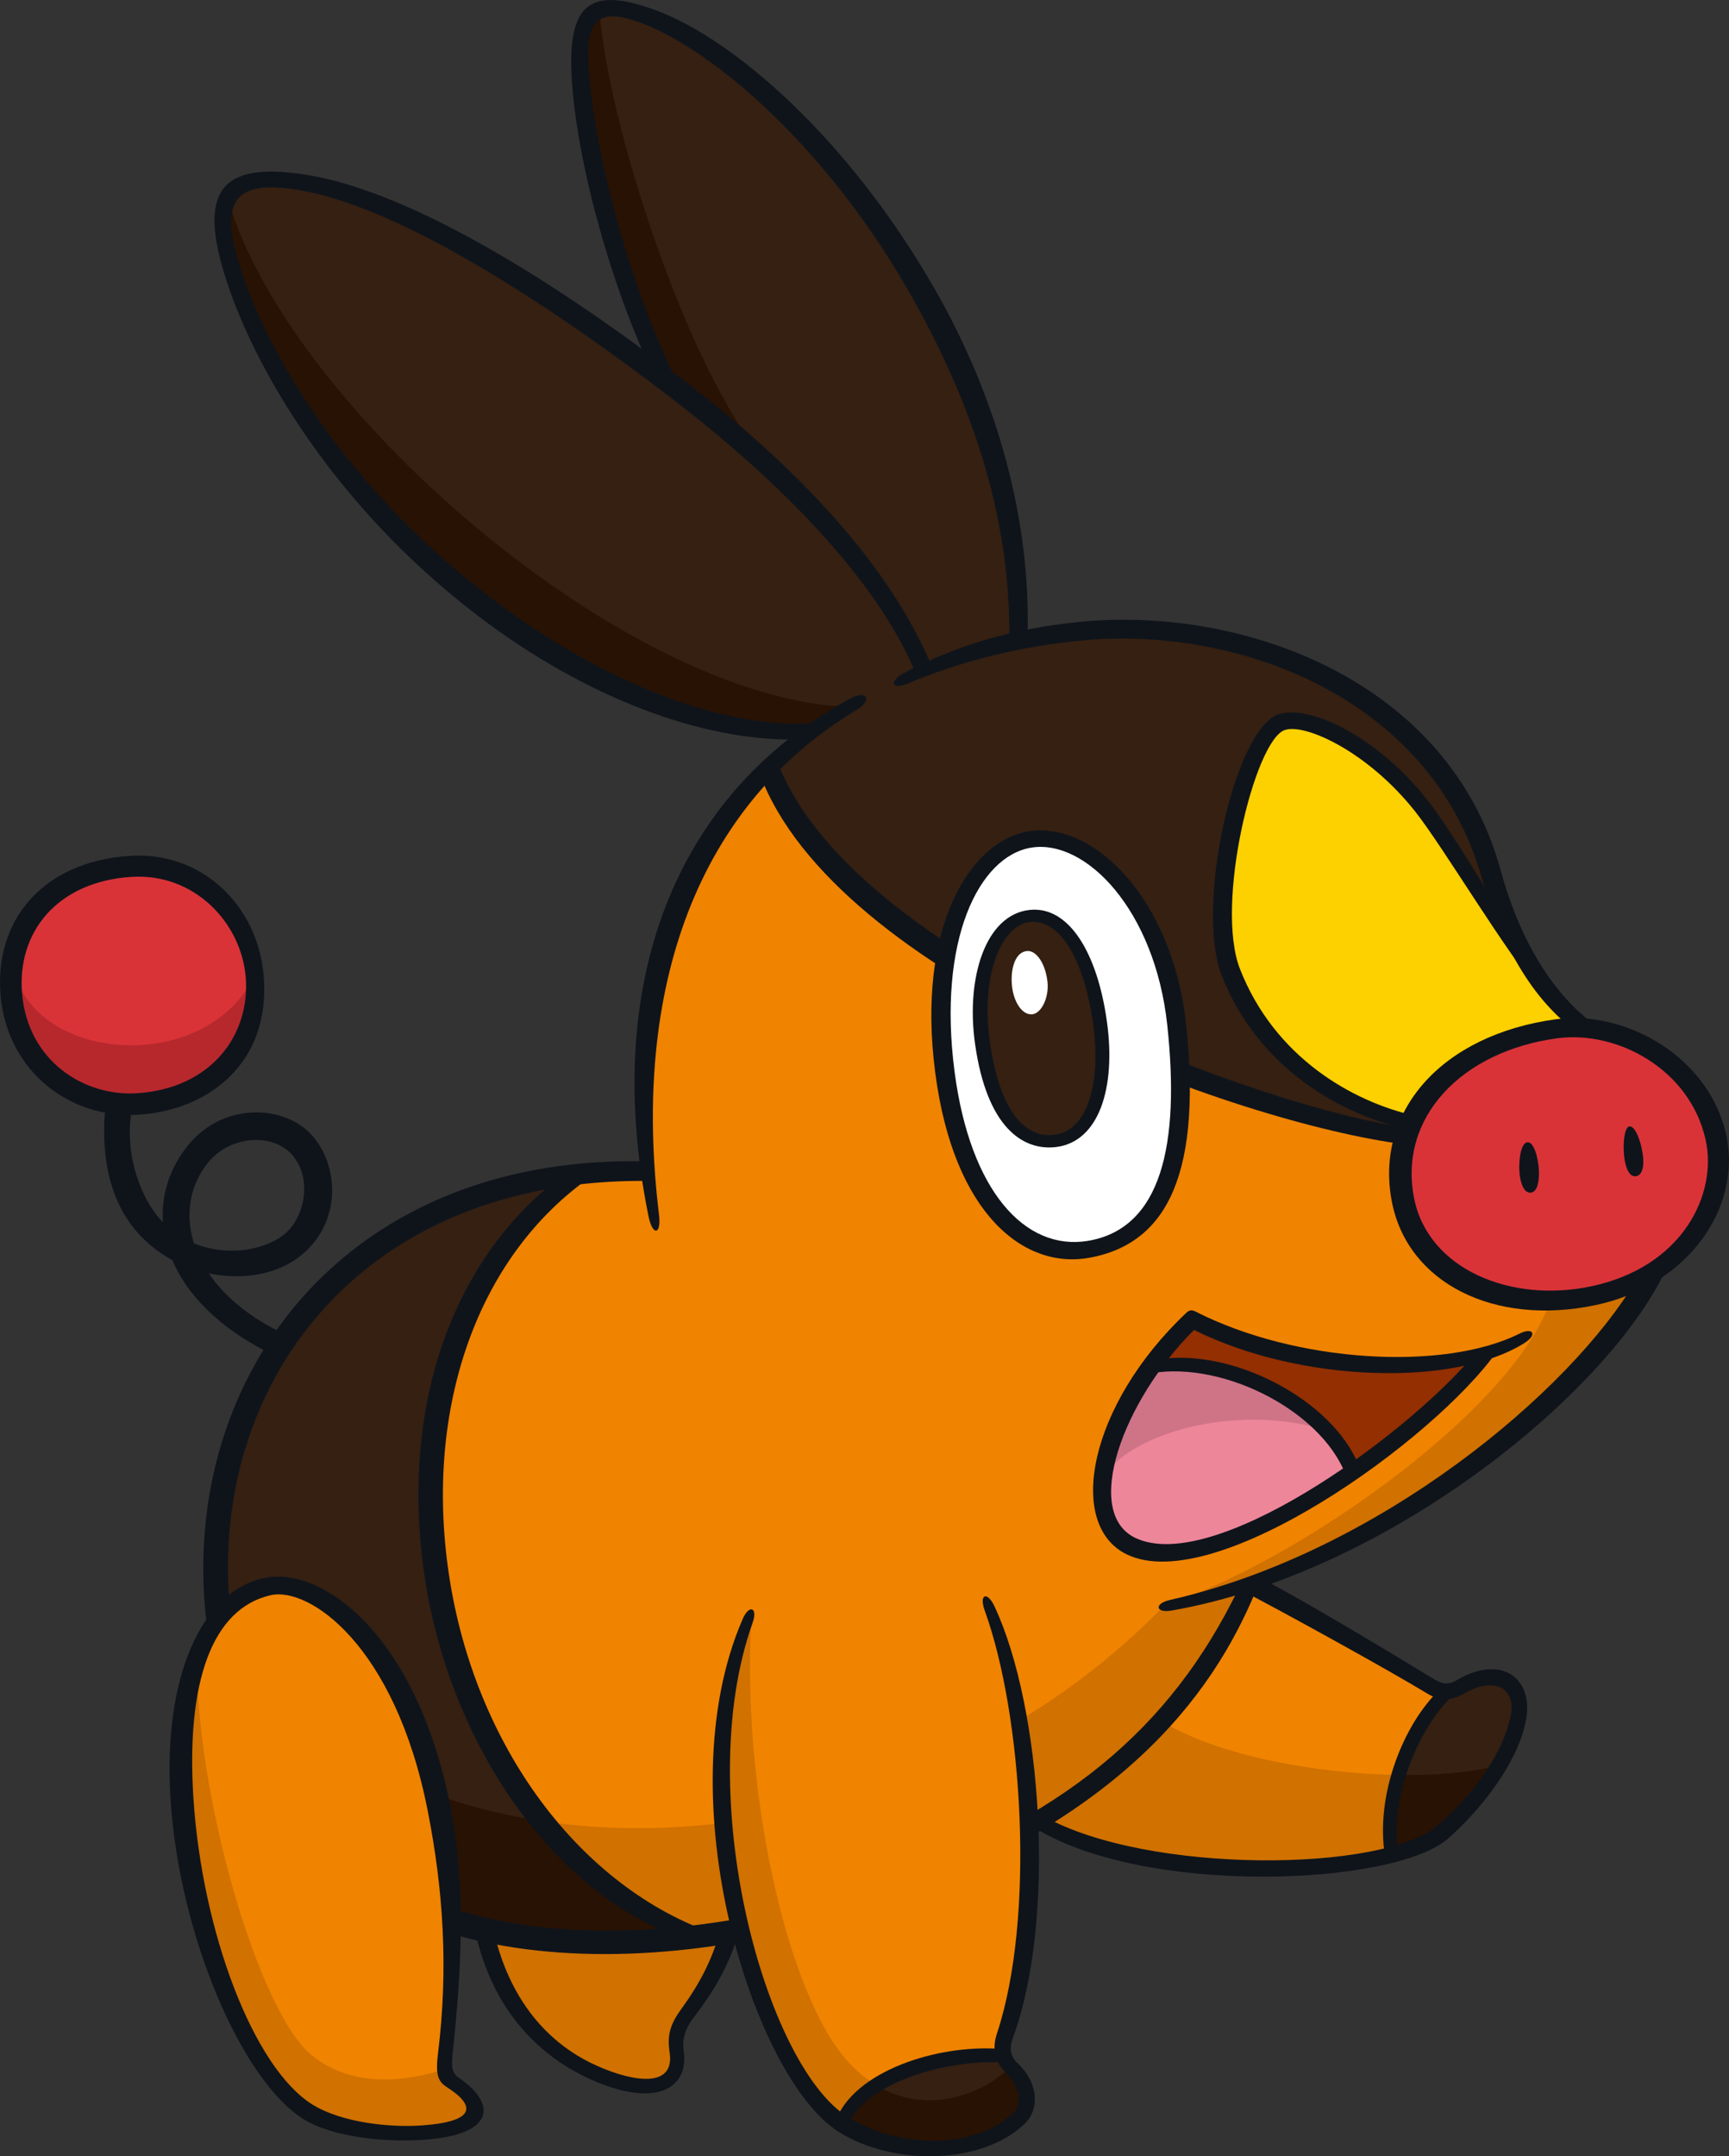 <?xml version="1.0" encoding="UTF-8"?>
<!-- Created with Inkscape (http://www.inkscape.org/) -->
<svg version="1.1" viewBox="0 0 358.12 446.4" xmlns="http://www.w3.org/2000/svg">
 <rect x="0" y="0" width="358.12" height="446.4" fill="#333333" stroke="none"/>
 <g transform="translate(60.941 124.39)">
  <path d="m230.54 111.13c-29.556-4.448-121.19-37.41-132.39-76.937-18.461 14.934-29.266 55.98-25.078 83.621-3.553 0.253-10.688 0.422-15.202 1.054-53.023 41.377-29.015 134.59 24.594 157.85 44.056-6.625 99.067-28.642 115.5-72.989 24.796-7.898 71.763-38.126 82.031-63.533l-49.456-29.071" fill="#f08300"/>
  <path d="m196.79 204.56c-3.665 14.19-23.638 37.447-42.105 47.721 9.77 9.078 51.592 13.528 72.176 7.595-0.883-8.329 2.094-25.93 11.163-33.452-8.451-5.256-27.522-16.531-38.893-22.641l-2.341 0.777" fill="#f08300"/>
  <g fill="#352012">
   <path d="m57.873 118.86c-51.092 3.543-77.5 50.455-73.38 89.902 5.792 55.486 45.132 74.54 97.974 67.951-62.398-28.172-70.519-126.73-24.594-157.85"/>
   <path d="m226.86 259.88c-0.463-8.054 1.662-24.875 11.268-33.956 3.52-0.245 7.45-5.139 12.867-2.469 5.428 2.67 2.063 11.314-0.996 17.244-4.287 8.342-13.704 17.948-23.139 19.181"/>
   <path d="m230.54 111.13c3.097-11.586 15.039-22.156 35.452-22.918-10.247-11.963-15.052-20.399-18.153-32.211-9.623-36.785-53.243-57.48-97.269-48.509 1.363-45.909-37.271-112.92-78.808-129.07-5.67-2.208-13.114-1.691-12.736 8.356 0.368 10.051 7.218 47.915 16.6 66.116-18.154-13.362-57.712-39.048-78.165-40.084-8.16-0.405-15.127 3.351-11.26 15.739 16.284 52.158 76.878 101.25 120.23 98.578-2.474 1.797-6.453 5.316-8.283 7.066 8.961 30.903 76.138 67.108 132.39 76.937"/>
  </g>
  <path d="m260.79 88.6c-20.943 1.647-33.533 17.416-31.089 34.112 1.901 13.073 17.371 26.223 38.603 21.232 21.239-4.964 28.583-19.543 26.138-33.256-2.459-13.716-15.354-23.528-33.652-22.088" fill="#d93338"/>
  <path d="m-32.519 54.595c-13.377 0.284-27.168 11.13-26.153 25.899 1.022 14.752 13.615 24.763 27.933 23.357 14.333-1.405 24.063-13.449 22.707-27.174-1.359-13.728-11.913-22.344-24.488-22.082" fill="#d93338"/>
  <path d="m266.48 88.208c-9.32-7.984-26.592-36.778-31.12-43.364-5.462-7.951-22.419-22.999-30.667-19.6-8.25 3.401-16.003 37.407-11.046 51.051 4.964 13.638 18.769 28.147 37.887 31.446 2.626-7.179 14.597-19.163 34.947-19.534" fill="#fdd000"/>
  <path d="m176.81 158.22c10.217-1.38 34.683 3.127 42.392 22.082-11.573 7.963-37.733 23.045-48.006 14.108-8.831-7.685-0.462-27.365 5.614-36.19" fill="#ee869a"/>
  <path d="m177.26 158.12c1.568-1.939 5.993-6.634 8.74-9.256 17.531 8.653 44.459 12.147 61.297 7.078-4.157 5.169-21.934 20.493-28.09 24.358-3.839-12.024-24.35-24.861-41.947-22.18" fill="#932f00"/>
  <path d="m260.06 145.35c-8.707 23.498-54.291 54.593-79.7 62.507 40.858-7.23 87.689-42.597 100.22-68.096-5.9 3.706-14.156 5.157-20.516 5.589" fill="#d07100"/>
  <path d="m180.36 207.86c-34.938 36.13-85.908 51.208-128.83 44.805 6.465 8.067 15.459 16.235 28.559 23.586 5.339-0.508 10.742-1.214 16.174-2.112 53.646-8.927 89.898-40.458 100.91-70.354-6.141 1.816-12.673 3.332-16.812 4.075" fill="#d07100"/>
  <path d="m51.525 252.67c-27.836-4.144-52.283-17.304-66.748-39.694 6.469 55.322 48.008 67.805 95.307 63.28-13.1-7.351-22.094-15.519-28.559-23.586" fill="#281203"/>
  <path d="m39.614 275.39c1.688 14.033 14.371 28.991 29.933 31.825 5.096 0.936 10.117-0.812 9.51-6.141-0.3-2.676 0.314-6.411 2.401-9.283 3.849-5.303 7.278-11.387 8.245-16.029-12.851 1.949-37.116 2.819-50.089-0.374" fill="#d07100"/>
  <path d="m228.92 243.09c-17.242-0.218-37.664-4.051-48.977-10.981-7.284 7.493-17.024 14.664-25.565 20.29 17.079 11.396 56.123 11.655 72.919 7.381-0.803-6.054 0.182-11.819 1.623-16.691" fill="#d07100"/>
  <g fill="#281203">
   <path d="m249.3 241.11c-5.375 1.442-12.558 2.082-20.375 1.982-1.441 4.872-2.426 10.637-1.623 16.691 8.35-2.166 17.061-8.888 21.999-18.673"/>
   <path d="m-13.53-82.495c12.55 42.13 80.415 101.39 126.82 104.38l-6.913 5.187c-53.013 3.677-127.05-73.769-119.91-109.56"/>
   <path d="m63.265-122.29c1.306 21.709 17.597 73.869 34.513 93.627-6.372-5.416-14.993-13.09-20.398-16.943-8.32-16.694-25.933-67.351-14.115-76.684"/>
  </g>
  <path d="m-57.89 77.017c4.976 18.626 39.573 21.151 49.749 0.513 0.809 11.679-6.268 27.879-28.065 26.655-19.603-1.106-22.867-20.534-21.685-27.168" fill="#b7282d"/>
  <path d="m167.59 181.32c6.332-9.605 28.793-15.2 46.607-9.46-6.353-6.38-20.996-15.786-36.539-13.462-6.026 7.259-8.748 15.051-10.069 22.922" fill="#cf7487"/>
  <g fill="#0f141b">
   <path d="m255.46 112.09c-1.36 0.081-1.874 3.534-1.688 6.17 0.144 2.118 0.88 4.372 2.315 4.272 1.448-0.1 1.798-2.437 1.724-4.543-0.112-2.732-1.076-5.993-2.351-5.9"/>
   <path d="m276.5 108.82c-1.103 0.217-1.459 4.531-0.827 7.475 0.286 1.353 0.946 3.007 2.22 2.837 1.269-0.185 1.643-1.825 1.519-3.604-0.212-2.975-1.568-6.973-2.912-6.709"/>
   <path d="m261.7 90.557c-19.879 2.634-33.069 16.402-29.746 33.127 2.903 14.629 19.915 21.76 36.622 18.247 19.169-4.034 26.217-19.23 23.773-30.289-3.275-14.834-18.519-22.695-30.649-21.085zm-34.319 34.005c-3.732-18.785 10.208-34.694 33.944-37.932 14.55-1.991 32.077 7.966 35.371 24.411 2.946 14.733-8 30.736-27.204 34.776-21.066 4.419-38.817-4.677-42.111-21.256"/>
   <path d="m127.29 17.045c10.402-4.369 22.187-7.483 35.497-8.798 32.885-3.256 72.379 12.039 82.99 48.47 4.347 14.945 10.688 25.37 18.849 31.775h5.788c-8.785-5.913-16.2-16.93-20.526-32.7-10.801-39.401-53.474-54.794-87.276-51.422-13.562 1.354-25.024 4.658-36.31 10.562-2.782 1.459-3.085 3.81 0.988 2.114"/>
   <path d="m116.48 22.581c-32.709 19.652-46.699 57.129-40.926 104.47 0.52 4.268-1.333 4.513-2.178 0.344-9.919-48.878 6.006-87.889 41.847-107.19 3.395-1.83 4.644 0.335 1.257 2.372"/>
   <path d="m231.04 109.49c-14.22-2.978-31.423-12.791-38.92-31.903-5.598-14.266 2.634-51.169 11.812-54.102 6.577-2.111 20.833 4.918 31.017 18.076 5.723 7.383 15.36 24.311 19.93 30.534l3.587 9.372c-7.141-8.055-20.467-30.528-26.335-37.914-9.876-12.447-22.96-18.331-27.05-16.773-6.206 2.377-14.431 36.072-9.19 49.443 7.178 18.316 23.295 27.477 36.225 30.384l-1.076 2.882"/>
   <path d="m99.679 32.211c14.322 41.651 102.6 73.337 131.33 76.914l-0.921 3.413c-34.855-4.396-118.08-34.816-133.65-76.666l3.239-3.661"/>
   <path d="m-0.933 152.31c-20.378-9.073-25.187-25.755-16.918-35.994 4.653-5.779 14.042-6.404 17.969-0.918 3.783 5.256 1.628 13.169-2.736 16.197-7.133 4.912-21.374 4.454-27.8-7.347-3.076-5.632-4.549-12.845-3.042-19.857l-5.553-0.387c-1.148 9.836 0.529 18.13 4.474 24.072 8.362 12.597 26.383 14.973 35.734 7.626 8.274-6.492 8.393-17.89 2.804-24.679-5.407-6.58-18.157-7.469-25.624 1.275-11.036 12.957-6.248 32.969 18.304 44.308l2.387-4.298"/>
   <path d="m103.68 28.716c-19.189 0.245-43.165-8.525-65.542-25.546-31.748-24.172-48.427-54.962-53.298-73.247-4.298-16.091 1.543-20.843 18.254-18.023 15.265 2.582 39.797 13.682 76.576 41.652 25.534 19.431 43.554 39.479 51.977 59.071l-3.347 1.359c-7.846-17.915-26.147-37.669-51.37-56.859-37.03-28.156-60.555-39.133-74.369-41.861-14.468-2.86-17.797 1.405-14.383 13.635 4.534 16.244 20.174 45.833 52.497 70.437 22.879 17.404 47.504 27.091 66.576 26.048l-3.572 3.333"/>
   <path d="m148.11 8.034c0.303-24.014-6.878-47.205-19.852-70.385-17.743-31.698-41.18-51.09-55.273-56.845-9.156-3.736-12.26-1.77-12.076 6.698 0.314 14.298 7.112 45.157 19.344 69.078l-6.289-4.292c-9.919-21.139-16.755-49.298-16.586-64.548 0.151-12.229 5.395-14.419 17.335-10.076 16.453 5.997 40.328 26.964 58.011 57.877 13.32 23.283 19.912 48.578 19.154 71.978l-3.768 0.514"/>
   <path d="m249.28 155.18c-13.248 18.766-58.539 50.981-76.768 42.27-12.704-6.075-7.994-30.89 12.229-50.014 0.628-0.592 1.12-0.709 1.942-0.294 20.881 10.643 51.434 12.377 67.035 4.607 2.895-1.462 3.846 0.172 1.094 1.91-14.478 9.114-46.346 8.272-68.443-2.712-14.831 14.803-23.093 37.821-12.154 43.056 15.908 7.599 54.975-20.226 69.712-37.389l5.353-1.433"/>
   <path d="m217.77 180.9c-5.318-13.727-26.668-24.123-41.527-20.722l2.315-3.049c15.396-2.72 36.568 8.208 41.975 22.005l-2.764 1.767"/>
   <path d="m284.5 137.59c-11.211 25.328-56.989 63.448-102.8 71.461-3.327 0.567-3.602-1.463-0.368-2.184 43.453-9.875 83.168-43.317 96.665-66.325l6.499-2.952"/>
   <path d="m-33.666 57.148c-15.486 0.961-23.83 11.538-22.697 24.244 1.247 13.89 12.837 21.317 23.943 20.546 15.126-1.042 23.322-11.927 22.372-23.991-0.891-11.162-10.502-21.6-23.619-20.798zm1.635 49.232c-14.528 1-27.392-9.087-28.784-24.597-1.366-15.332 8.375-27.713 26.667-28.978 14.972-1.042 26.649 10.25 27.828 24.908 1.459 18.035-11.455 27.677-25.712 28.667"/>
   <path d="m199.81 203.39c-8.235 20.758-26.198 48.131-78.814 66.693-45.993 16.242-111.11 17.331-131.67-30.787-24.945-58.365 8.441-125.04 83.784-123.25l0.453 4.057c-72.644-0.895-102.94 62.285-79.499 117.14 18.459 43.195 77.379 44.812 125.5 28.573 39.512-13.311 61.956-32.208 76.105-61.472l4.145-0.96"/>
   <path d="m62.764 118.32c-24.085 15.969-35.522 47.158-30.993 81.339 4.761 35.947 26.328 65.8 54.386 75.995l-6.206 1.06c-26.731-9.344-48.483-40.977-53.208-76.569-4.513-34.104 6.212-64.176 28.704-81.064l7.317-0.761"/>
   <path d="m41.183 274.81c3.99 18.253 14.872 25.495 21.344 28.408 8.034 3.619 16.357 4.637 15.227-2.701-0.534-3.492 0.084-5.742 2.33-8.849 3.987-5.495 6.407-10.241 8.066-16.091l4.036-0.433c-1.741 6.538-4.81 12.147-9.426 18.121-1.963 2.522-2.411 4.858-2.103 6.879 1.19 7.756-5.598 12.126-19.393 5.91-7.481-3.383-20.039-11.652-24.02-31.671l3.939 0.427"/>
   <path d="m155.22 251.63c21.516 12.048 70.337 11.655 81.608 1.889 8.665-7.511 14.023-16.262 15.197-23.082 0.897-5.22-3.368-7.96-9.925-4.102-2.528 1.49-4.912 1.405-7.447-0.128-7.719-4.697-30.287-17.165-39.298-21.795l4.982-2.018c9.277 4.851 27.207 15.653 35.522 20.727 1.819 1.114 3.094 1.419 4.915 0.341 9.118-5.389 15.647-0.544 14.465 7.556-1.141 7.891-7.776 17.691-16.184 25.19-11.172 9.937-63.797 12.087-86.37-2.616l2.535-1.961"/>
   <path d="m225.96 260.08c-2.212-12.981 4.037-27.772 11.159-34.512l3.698 0.341c-7.423 6.141-14.171 21.613-12.112 33.704l-2.744 0.466"/>
  </g>
  <path d="m31.356 300.17c7.774-55.102-14.719-99.88-37.036-96.168-31.839 5.309-15.641 96.653 9.168 109.29 7.254 3.686 20.897 5.006 28.767 2.797 5.691-1.596 7.018-4.416 1.812-8.525-2.321-1.828-3.138-4.386-2.71-7.395" fill="#f08300"/>
  <path d="m143.32 207.48c-6.683-13.118-45.009-8.688-49.258 2.732-10.449 28.132-6.23 81.478 19.159 105.04 3.372-9.314 18.229-14.363 33.419-14.363-0.042-3.136 1.226-5.933 2.003-9.048 4.23-17.054 6.607-60.89-5.323-84.363" fill="#f08300"/>
  <path d="m112.79 315.33c5.529-10.432 20.752-15.217 34.443-14.142 0.328 2.414 4.226 3.762 4.562 8.453 0.744 10.922-25.76 14.902-39.005 5.689" fill="#352012"/>
  <path d="m152.47 49.2c-14.985 1.457-20.123 30.364-17.52 47.592 3.178 21.024 11.632 39.389 29.156 37.323 17.504-2.079 22.102-23.897 18.473-46.223-3.755-23.145-14.984-40.174-30.108-38.692" fill="#fff"/>
  <path d="m152.31 65.362c-7.011 0.596-11.622 12.468-9.912 25.277 1.688 12.821 6.931 21.812 14.972 21.138 8.03-0.673 11.931-12.837 9.537-25.612-2.38-12.749-7.141-21.435-14.597-20.803" fill="#352012"/>
  <path d="m-20.195 220.79c0.586 29.689 13.233 71.455 23.594 80.138 8.849 7.434 20.682 5.35 27.295 3.196 1.673 3.437 7.073 5.028 6.876 8.191-0.469 7.353-27.323 5.694-35.307 0.502-15.57-10.133-34.782-69.232-22.458-92.028" fill="#d07100"/>
  <path d="m120.69 307.4c-2.162-1.284-4.288-3.018-6.314-5.33-12.49-14.135-21.851-56.548-19.655-92.367-11.105 19.674-5.848 61.971 5.961 88.835 3.372 7.691 7.743 12.955 12.665 16.417 1.845-3.197 4.416-5.619 7.342-7.555" fill="#d07100"/>
  <path d="m137.25 320.17c16.432-2.066 17.432-12.709 11.111-16.751-4.703 5.064-16.61 10.599-27.676 3.982-2.927 1.936-5.498 4.357-7.342 7.555 7.215 5.079 15.632 6.247 23.908 5.214" fill="#281203"/>
  <path d="m152.63 51.102c-10.837 1.791-19.408 19.166-15.858 46.368 3.23 24.727 14.604 37.142 27.561 35.047 15.348-2.519 19.151-20.044 16.493-44.706-2.556-23.743-16.845-38.562-28.196-36.709zm-19.857 46.616c-3.964-30.355 7.306-48.014 19.289-49.987 13.629-2.224 29.884 14.205 32.658 39.881 3.638 33.794-5.706 45.696-19.837 48.365-13.682 2.593-28.287-8.991-32.109-38.259" fill="#0f141b"/>
  <path d="m152.54 66.459c-5.589 0.38-10.519 10.236-8.443 24.906 1.818 12.848 6.441 19.99 13.33 19.189 6.924-0.801 9.734-10.789 8.049-22.906-1.807-13.008-6.647-21.631-12.937-21.189zm-0.164-2.472c8.07-0.819 13.978 8.855 15.957 23.145 1.916 13.798-1.7 24.869-10.526 25.949-6.909 0.831-14.351-4.096-16.788-21.331-1.939-13.716 2.16-26.824 11.357-27.764" fill="#0f141b"/>
  <path d="m151.83 72.498c-2.507 0.169-3.425 3.658-3.203 6.773 0.248 3.635 2.084 6.484 4.178 6.338 1.942-0.139 3.58-3.486 3.209-6.77-0.438-3.819-2.333-6.469-4.184-6.341" fill="#fff"/>
  <g fill="#0f141b">
   <path d="m112.78 316.98c-17.585-11.014-36.053-69.105-19.876-106.22 1.341-3.079 3.178-2.341 2.033 0.839-12.722 35.731 2.662 91.624 19.707 102.28 10.78 6.767 26.402 6.646 34.259-0.798 1.978-1.864 1.444-5.33-1.487-8.305-2.232-2.271-2.969-4.83-1.849-8.217 7.939-23.951 5.363-65.691-2.553-87.527-1.218-3.356 0.516-4.081 2.033-0.848 9.833 20.952 12.864 64.769 3.807 89.336-0.776 2.142-0.57 3.818 1.048 5.314 4.132 3.857 4.608 9.353 1.414 12.444-8.655 8.411-27.042 8.919-38.536 1.704"/>
   <path d="m112.23 314.52c3.762-9.943 20.661-15.749 34.26-14.715l1.045 2.822c-13.163-0.854-30.21 4.689-33.023 13.537l-2.283-1.644"/>
   <path d="m-4.876 205.87c-12.148 2.744-17.537 17.987-16.005 41.954 1.765 27.67 12.416 55.909 24.662 63.497 5.937 3.68 15.745 4.8 22.652 4.32 11.408-0.791 11.058-4.178 5.211-7.906-1.991-1.265-2.39-2.755-1.843-7.184 2.143-17.485 1.084-33.651-2.159-50.086-6.768-34.346-24.621-46.4-32.519-44.595zm31.666 112.75c-8.481 0.586-19.064-0.679-24.824-4.248-12.786-7.928-25.781-38.017-27.591-66.306-1.608-25.166 6.428-43.437 19.864-45.83 11.912-2.132 31.132 12.058 38.098 47.344 3.287 16.665 2.339 33.622 0.46 51.37-0.284 2.685-0.108 3.883 1.393 4.904 7.586 5.159 7.71 11.728-7.401 12.765"/>
  </g>
 </g>
</svg>
